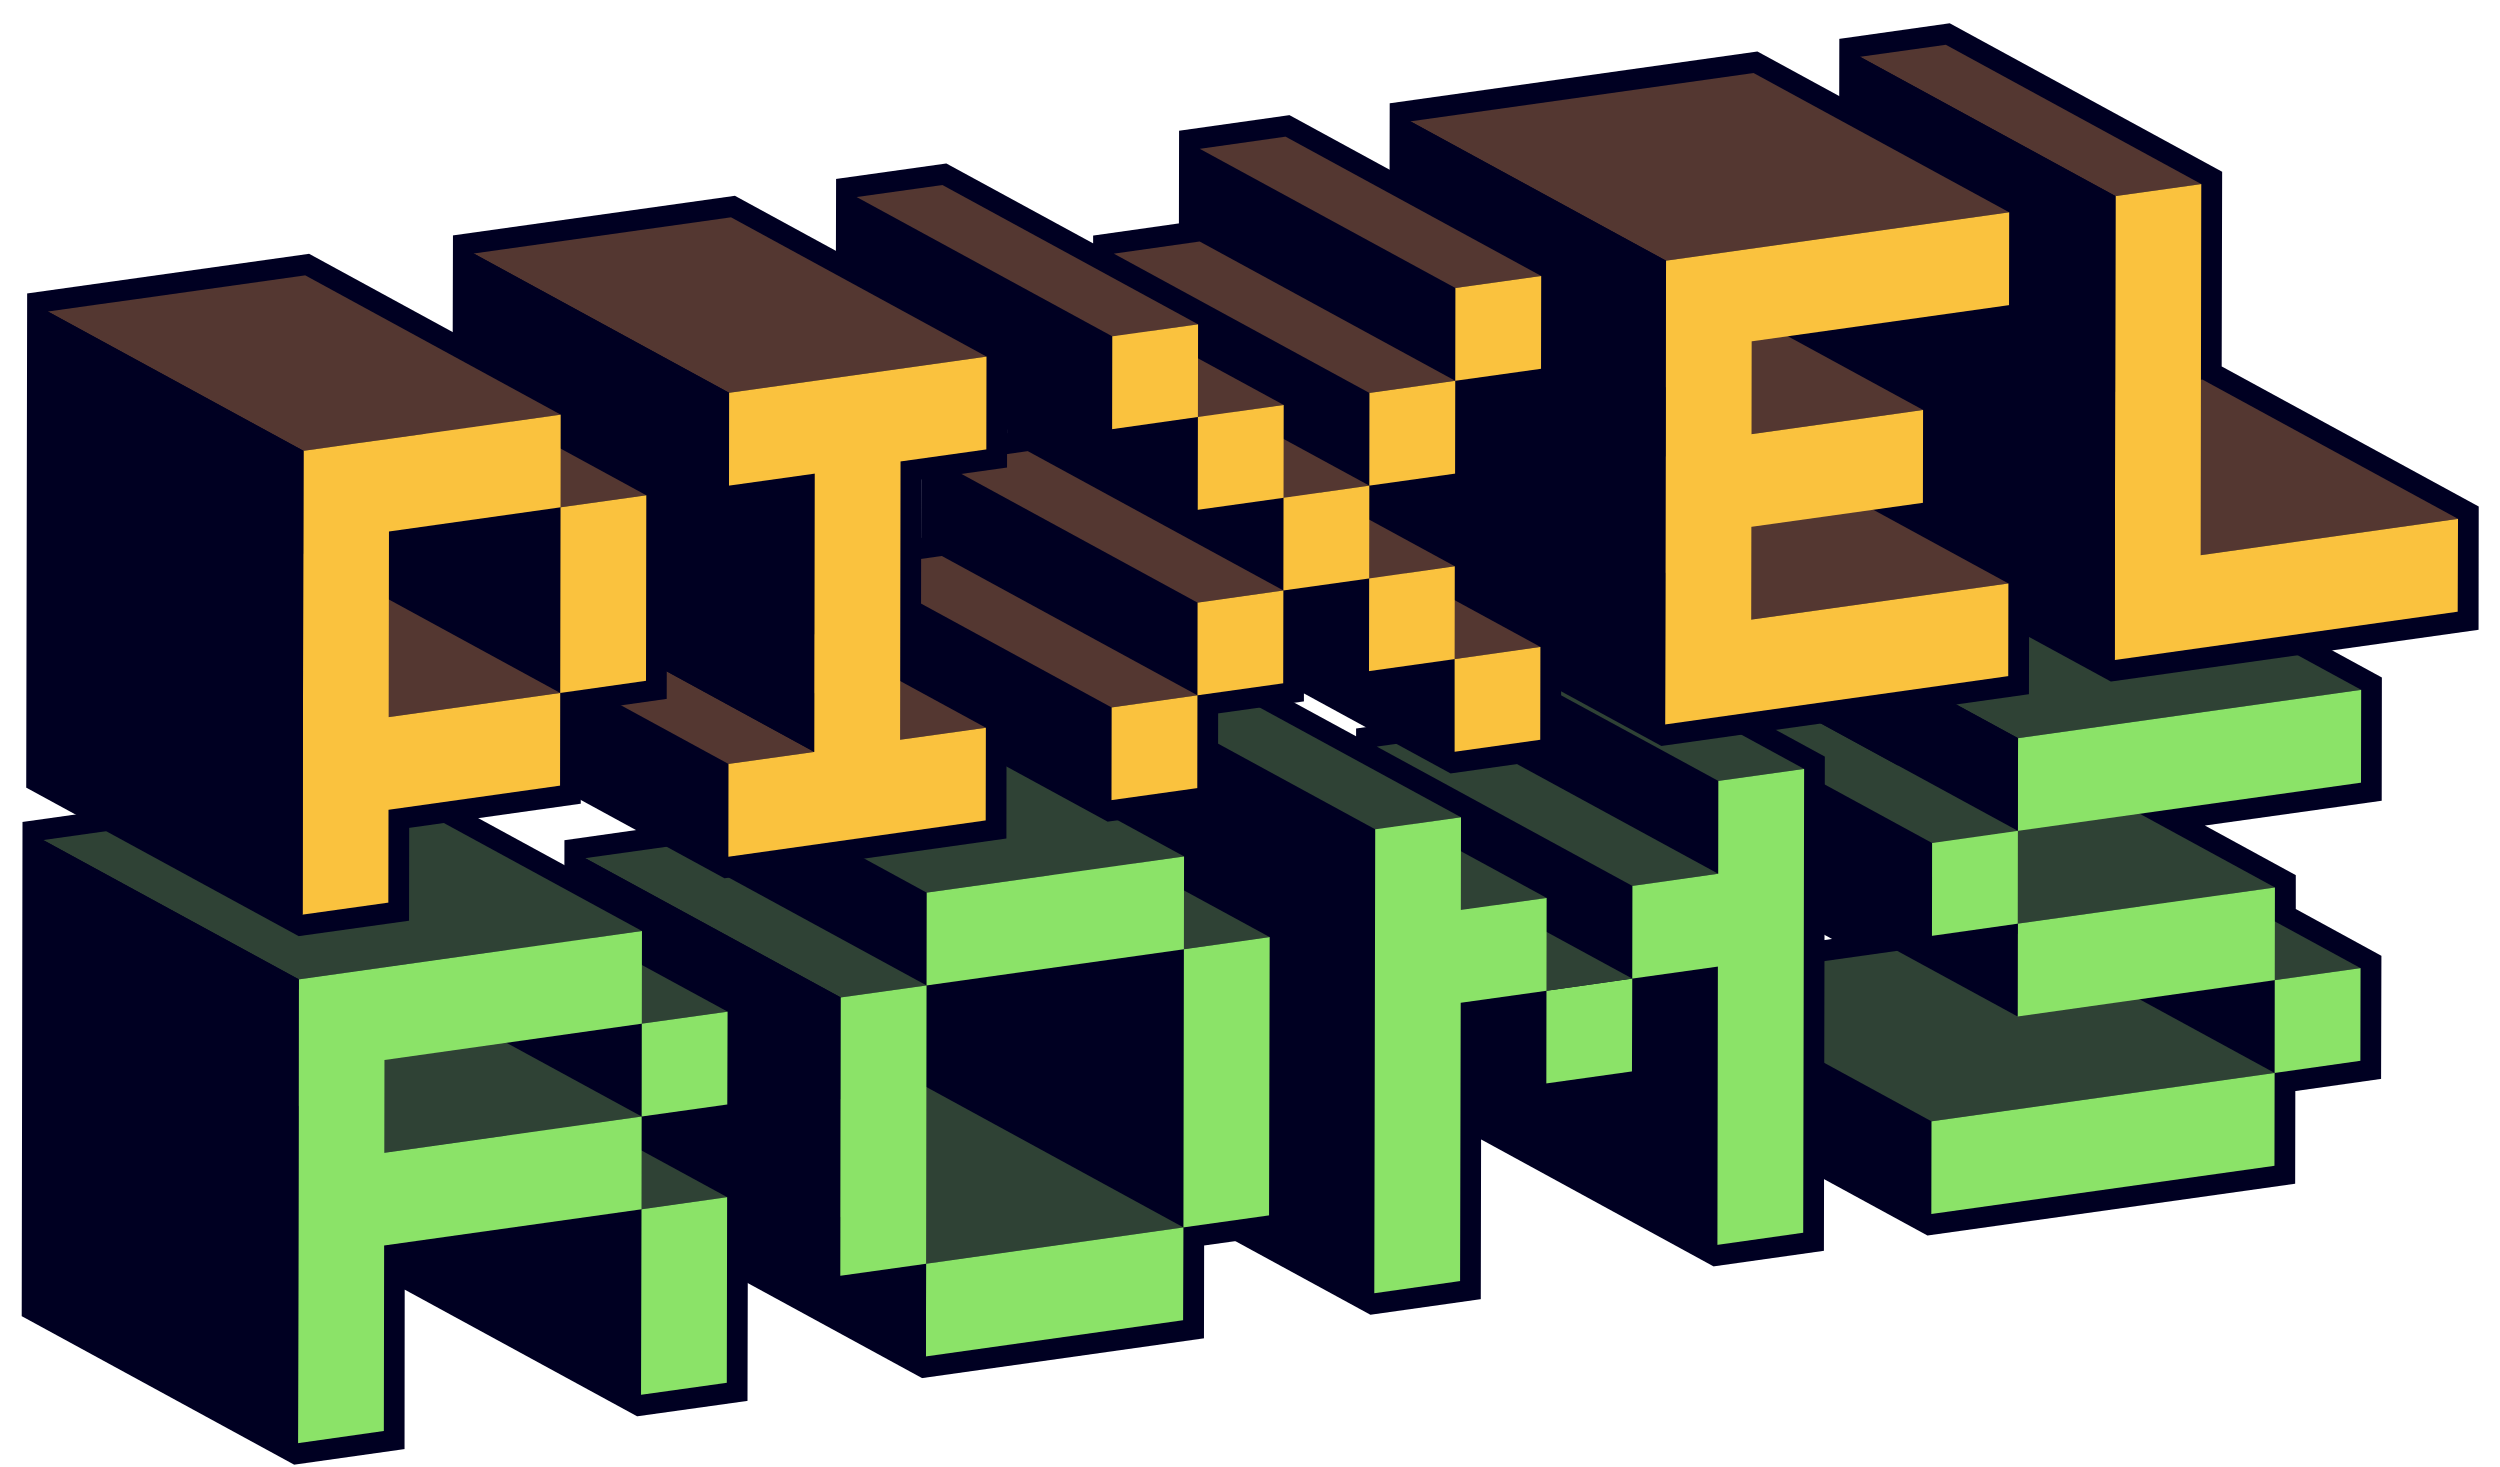<svg width="92" height="54" viewBox="0 0 92 54" fill="none" xmlns="http://www.w3.org/2000/svg">
<path d="M60.904 40.002L60.915 35.472L67.418 34.554L64.078 32.734V31.482L60.926 29.766L60.932 25.231L64.089 24.789L64.095 21.373L77.627 19.467L87.653 24.932L87.647 29.467L81.139 30.38L84.485 32.206V33.452L87.636 35.174L87.624 39.703L84.468 40.151L84.462 43.561L70.93 45.467L60.904 40.002Z" fill="#000022"/>
<path d="M74.304 34.358L83.706 39.485L83.712 36.069L74.31 30.943L74.304 34.358Z" fill="#000022"/>
<path d="M61.671 39.548L71.073 44.675L71.079 41.265L61.677 36.138L61.671 39.548Z" fill="#000022"/>
<path d="M61.677 36.138L71.079 41.265L83.706 39.485L74.304 34.358L61.677 36.138Z" fill="#2F4235"/>
<path d="M83.717 32.659L74.316 27.533L69.83 28.164L64.851 25.449L61.694 25.897L66.673 28.606L64.845 28.865L74.253 33.991L78.739 33.36L83.711 36.069L86.868 35.627L81.895 32.918L83.717 32.659Z" fill="#2F4235"/>
<path d="M64.857 22.039L74.264 27.165L86.891 25.386L77.484 20.259L64.857 22.039Z" fill="#2F4235"/>
<path d="M86.862 39.037L86.868 35.627L83.711 36.069L83.706 39.485L86.862 39.037Z" fill="#8BE368"/>
<path d="M71.073 44.675L83.7 42.901L83.706 39.485L71.079 41.265L71.073 44.675Z" fill="#8BE368"/>
<path d="M83.711 36.069L83.717 32.659L74.253 33.991L74.247 37.407L83.711 36.069Z" fill="#8BE368"/>
<path d="M74.258 30.575L86.885 28.802L86.891 25.386L74.264 27.165L74.258 30.575Z" fill="#8BE368"/>
<path d="M64.851 25.449L74.258 30.575L74.264 27.165L64.857 22.039L64.851 25.449Z" fill="#000022"/>
<path d="M71.102 31.023L61.694 25.897L61.688 29.307L64.84 31.029V32.28L74.247 37.407L74.253 33.991L71.102 32.275V31.023Z" fill="#000022"/>
<path d="M71.096 34.439L74.253 33.991L74.258 30.575L71.102 31.023L71.096 34.439Z" fill="#8BE368"/>
<path d="M40.405 42.918L40.439 24.726L44.501 24.157L49.904 27.096V26.809L53.06 26.362L53.066 22.952L57.128 22.378L67.154 27.843L67.12 46.029L63.058 46.603L54.504 41.931L54.493 47.809L50.431 48.383L40.405 42.918Z" fill="#000022"/>
<path d="M63.201 45.811L63.218 35.57L60.067 33.853L60.073 32.602L50.666 27.475L50.66 30.885L53.811 32.608V34.766L50.603 33.021L50.608 30.518L41.201 25.392L41.172 42.464L50.574 47.591L50.597 36.437L53.559 38.038L53.553 40.536L63.201 45.811Z" fill="#000022"/>
<path d="M63.236 28.738L53.828 23.618L53.822 27.028L63.23 32.154L63.236 28.738Z" fill="#000022"/>
<path d="M66.392 28.296L56.985 23.17L53.828 23.618L63.235 28.738L66.392 28.296Z" fill="#2F4235"/>
<path d="M50.666 27.475L60.073 32.602L63.23 32.154L53.822 27.028L50.666 27.475Z" fill="#2F4235"/>
<path d="M63.23 32.154L60.073 32.602L60.067 36.012L63.218 35.57L63.201 45.811L66.358 45.364L66.392 28.296L63.235 28.738L63.23 32.154Z" fill="#8BE368"/>
<path d="M56.905 39.87L60.056 39.428L60.067 36.012L56.91 36.46L56.905 39.87Z" fill="#8BE368"/>
<path d="M55.089 33.302L56.916 33.044L51.938 30.334L53.765 30.076L44.358 24.949L41.201 25.392L50.608 30.518L51.559 32.969L56.91 36.46L60.067 36.012L55.089 33.302Z" fill="#2F4235"/>
<path d="M53.759 33.486L53.765 30.076L50.608 30.518L50.574 47.591L53.731 47.143L53.754 36.902L56.91 36.46L56.916 33.044L53.759 33.486Z" fill="#8BE368"/>
<path d="M23.905 45.249V43.997L20.754 42.275L20.771 30.92L23.928 30.472L23.939 27.056L34.315 25.598L44.335 31.063V32.315L47.486 34.031L47.469 45.392L44.312 45.834L44.306 49.25L33.931 50.714L23.905 45.249Z" fill="#000022"/>
<path d="M34.057 39.984L43.55 45.168L43.567 34.933L34.08 29.749L34.057 39.984Z" fill="#000022"/>
<path d="M24.695 31.138L34.097 36.264L34.103 32.849L24.701 27.722L24.695 31.138Z" fill="#000022"/>
<path d="M41.745 31.775L43.573 31.517L34.166 26.39L24.701 27.722L34.103 32.849L38.594 32.217L43.567 34.933L46.724 34.485L41.745 31.775Z" fill="#2F4235"/>
<path d="M24.672 41.379L34.08 46.506L43.55 45.168L34.057 39.984L24.672 41.379Z" fill="#2F4235"/>
<path d="M34.097 36.264L24.695 31.138L21.533 31.58L30.94 36.706L34.097 36.264Z" fill="#2F4235"/>
<path d="M43.55 45.168L46.701 44.726L46.724 34.485L43.567 34.933L43.55 45.168Z" fill="#8BE368"/>
<path d="M34.074 49.916L43.538 48.584L43.55 45.168L34.08 46.506L34.074 49.916Z" fill="#8BE368"/>
<path d="M43.573 31.517L34.103 32.849L34.097 36.264L43.567 34.933L43.573 31.517Z" fill="#8BE368"/>
<path d="M30.94 36.706L21.533 31.58L21.516 41.822L24.667 43.544V44.795L34.074 49.916L34.08 46.506L30.929 44.784L30.94 36.706Z" fill="#000022"/>
<path d="M30.94 36.706L30.923 46.948L34.08 46.506L34.097 36.264L30.94 36.706Z" fill="#8BE368"/>
<path d="M0.799 48.435L0.828 30.248L14.36 28.342L24.386 33.807V35.059L27.537 36.775L27.531 41.311L24.375 41.753V41.885L27.526 43.601L27.508 51.552L23.446 52.12L14.893 47.459L14.887 53.326L10.825 53.9L0.799 48.435Z" fill="#000022"/>
<path d="M23.607 44.502L14.199 39.376L14.188 46.202L23.59 51.328L23.607 44.502Z" fill="#000022"/>
<path d="M23.618 37.671L14.211 32.55L14.205 35.96L23.613 41.087L23.618 37.671Z" fill="#000022"/>
<path d="M14.205 35.96L4.735 37.292L14.142 42.424L18.628 41.787L23.607 44.502L26.758 44.055L21.785 41.345L23.613 41.087L14.205 35.96Z" fill="#2F4235"/>
<path d="M23.624 34.261L14.217 29.134L1.59 30.914L10.997 36.041L18.64 34.961L23.618 37.671L26.775 37.229L21.796 34.519L23.624 34.261Z" fill="#2F4235"/>
<path d="M26.746 50.886L26.758 44.055L23.607 44.502L23.59 51.328L26.746 50.886Z" fill="#8BE368"/>
<path d="M26.764 40.645L26.775 37.229L23.618 37.671L23.613 41.087L26.764 40.645Z" fill="#8BE368"/>
<path d="M14.142 42.424L14.148 39.008L23.618 37.671L23.624 34.261L10.997 36.041L10.968 53.108L14.125 52.66L14.136 45.834L23.607 44.502L23.613 41.087L14.142 42.424Z" fill="#8BE368"/>
<path d="M10.997 36.041L1.59 30.914L1.561 47.981L10.968 53.108L10.997 36.041Z" fill="#000022"/>
<path d="M67.653 19.616L67.687 1.43L71.749 0.856L81.775 6.321L81.758 13.485L91.217 18.64L91.211 23.176L77.679 25.081L67.653 19.616Z" fill="#000022"/>
<path d="M90.455 19.094L81.047 13.967L71.577 15.305L80.984 20.431L90.455 19.094Z" fill="#543731"/>
<path d="M81.007 6.774L71.606 1.648L68.449 2.09L77.851 7.216L81.007 6.774Z" fill="#543731"/>
<path d="M90.455 19.094L80.984 20.431L81.007 6.774L77.85 7.216L77.822 24.289L90.443 22.51L90.455 19.094Z" fill="#FAC23E"/>
<path d="M77.85 7.216L68.449 2.09L68.415 19.163L77.822 24.289L77.85 7.216Z" fill="#000022"/>
<path d="M51.107 21.987L51.141 3.801L64.673 1.895L74.7 7.36L74.694 11.895L68.185 12.808L71.531 14.633L71.525 19.163L71.331 19.192L74.677 21.017L74.665 25.547L61.139 27.452L51.107 21.987Z" fill="#000022"/>
<path d="M64.507 16.344L55.037 17.676L64.444 22.802L73.909 21.471L64.507 16.344Z" fill="#543731"/>
<path d="M61.362 9.96L55.048 10.85L64.456 15.977L70.769 15.087L61.362 9.96Z" fill="#543731"/>
<path d="M64.53 2.687L51.903 4.466L61.31 9.593L73.938 7.813L64.53 2.687Z" fill="#543731"/>
<path d="M61.276 26.66L73.903 24.881L73.909 21.471L64.444 22.802L64.45 19.387L70.763 18.503L70.769 15.087L64.456 15.977L64.461 12.561L73.932 11.229L73.938 7.813L61.31 9.593L61.276 26.66Z" fill="#FAC23E"/>
<path d="M61.31 9.593L51.903 4.466L51.874 21.534L61.276 26.66L61.31 9.593Z" fill="#000022"/>
<path d="M30.734 24.771L30.74 20.242L33.896 19.794L33.902 16.384L37.059 15.937V15.804L33.908 14.088V12.836L30.757 11.12L30.768 6.585L34.825 6.016L40.227 8.956V8.669L43.384 8.221L43.39 4.811L47.452 4.237L57.478 9.702L57.472 14.237L54.315 14.679L54.309 18.095L51.153 18.537V18.669L54.304 20.386V21.637L57.455 23.354L57.443 27.889L53.381 28.463L47.984 25.518V25.811L44.828 26.253L44.822 29.668L40.76 30.237L30.734 24.771Z" fill="#000022"/>
<path d="M50.385 21.287L47.228 19.565L47.234 18.319L44.077 16.597L44.083 15.345L40.932 13.629V12.377L31.524 7.251L31.519 10.666L34.675 12.383L34.67 13.634L37.827 15.351L37.821 16.602L40.972 18.325V19.57L44.123 21.293V22.544L53.53 27.665V24.255L50.379 22.538L50.385 21.287Z" fill="#000022"/>
<path d="M44.146 8.887L53.553 14.013L53.559 10.598L44.152 5.477L44.146 8.887Z" fill="#000022"/>
<path d="M50.396 14.461L40.989 9.335L40.983 12.745L50.391 17.871L50.396 14.461Z" fill="#000022"/>
<path d="M34.658 20.46L44.066 25.587L44.071 22.177L34.664 17.05L34.658 20.46Z" fill="#000022"/>
<path d="M31.496 24.318L40.903 29.444L40.909 26.035L31.502 20.908L31.496 24.318Z" fill="#000022"/>
<path d="M53.536 20.839L48.563 18.13L50.391 17.871L45.412 15.162L47.24 14.903L42.261 12.194L44.089 11.935L34.681 6.809L31.524 7.251L40.932 12.377L42.908 14.903L44.083 15.345L47.234 18.319L50.385 21.287L53.53 24.255L56.687 23.807L51.714 21.097L53.536 20.839Z" fill="#543731"/>
<path d="M44.152 5.477L53.559 10.598L56.716 10.156L47.308 5.029L44.152 5.477Z" fill="#543731"/>
<path d="M53.553 14.013L44.146 8.887L40.989 9.335L50.396 14.461L53.553 14.013Z" fill="#543731"/>
<path d="M34.664 17.05L44.071 22.177L47.228 21.729L37.821 16.602L34.664 17.05Z" fill="#543731"/>
<path d="M31.502 20.908L40.909 26.035L44.066 25.587L34.658 20.46L31.502 20.908Z" fill="#543731"/>
<path d="M56.681 27.223L56.687 23.807L53.53 24.255V27.665L56.681 27.223Z" fill="#FAC23E"/>
<path d="M53.53 24.255L53.536 20.839L50.385 21.287L50.379 24.697L53.53 24.255Z" fill="#FAC23E"/>
<path d="M53.553 14.013L56.71 13.571L56.716 10.156L53.559 10.598L53.553 14.013Z" fill="#FAC23E"/>
<path d="M50.391 17.871L53.547 17.429L53.553 14.013L50.396 14.461L50.391 17.871Z" fill="#FAC23E"/>
<path d="M47.228 21.729L50.385 21.287L50.391 17.871L47.234 18.319L47.228 21.729Z" fill="#FAC23E"/>
<path d="M44.066 25.587L47.222 25.145L47.228 21.729L44.071 22.177L44.066 25.587Z" fill="#FAC23E"/>
<path d="M40.903 29.444L44.06 29.002L44.066 25.587L40.909 26.034L40.903 29.444Z" fill="#FAC23E"/>
<path d="M44.083 15.345L44.077 18.761L47.234 18.319L47.24 14.903L44.083 15.345Z" fill="#FAC23E"/>
<path d="M40.926 15.793L44.083 15.345L44.089 11.935L40.932 12.377L40.926 15.793Z" fill="#FAC23E"/>
<path d="M16.634 26.855L16.64 22.32L19.797 21.878L19.814 14.915L16.657 13.198L16.669 8.663L27.044 7.205L37.07 12.67L37.059 17.205L33.902 17.647L33.891 24.605L37.042 26.322L37.036 30.857L26.66 32.321L16.634 26.855Z" fill="#000022"/>
<path d="M26.809 28.113L17.402 22.986L17.396 26.402L26.804 31.528L26.809 28.113Z" fill="#000022"/>
<path d="M26.872 21.654L23.716 22.096L33.123 27.223L36.28 26.781L26.872 21.654Z" fill="#543731"/>
<path d="M29.966 27.671L20.559 22.538L17.402 22.986L26.809 28.113L29.966 27.671Z" fill="#543731"/>
<path d="M36.303 13.123L26.901 7.997L17.431 9.329L26.832 14.455L36.303 13.123Z" fill="#543731"/>
<path d="M20.559 22.538L29.966 27.671L29.983 17.429L26.832 15.707V14.455L17.431 9.329L17.425 12.745L20.576 14.461L20.559 22.538Z" fill="#000022"/>
<path d="M36.28 26.781L33.123 27.223L33.14 16.981L36.297 16.539L36.303 13.123L26.832 14.455L26.827 17.871L29.983 17.429L29.966 27.671L26.809 28.113L26.804 31.528L36.274 30.191L36.28 26.781Z" fill="#FAC23E"/>
<path d="M0.965 28.985L0.999 10.799L11.375 9.34L21.401 14.806L21.395 16.051L24.552 17.773L24.535 25.719L21.378 26.166L21.372 29.576L15.059 30.466L15.053 33.882L10.991 34.45L0.965 28.985Z" fill="#000022"/>
<path d="M11.215 20.374L20.616 25.501L20.628 18.669L11.226 13.543L11.215 20.374Z" fill="#000022"/>
<path d="M4.901 21.264L14.303 26.39L20.616 25.501L11.215 20.374L4.901 21.264Z" fill="#543731"/>
<path d="M20.633 15.259L11.232 10.133L4.918 11.022L3.669 11.195L1.762 11.464L11.169 16.591L13.071 16.321L14.326 16.149L15.655 15.96L20.628 18.669L23.784 18.227L18.811 15.517L20.633 15.259Z" fill="#543731"/>
<path d="M20.616 25.501L23.773 25.053L23.784 18.227L20.628 18.669L20.616 25.501Z" fill="#FAC23E"/>
<path d="M14.314 19.559L20.628 18.669L20.633 15.259L14.325 16.149L13.071 16.321L11.169 16.591L11.134 33.658L14.291 33.216L14.297 29.8L20.61 28.911L20.616 25.501L14.303 26.39L14.314 19.559Z" fill="#FAC23E"/>
<path d="M11.169 16.591L1.761 11.464L1.733 28.532L11.134 33.658L11.169 16.591Z" fill="#000022"/>
</svg>
